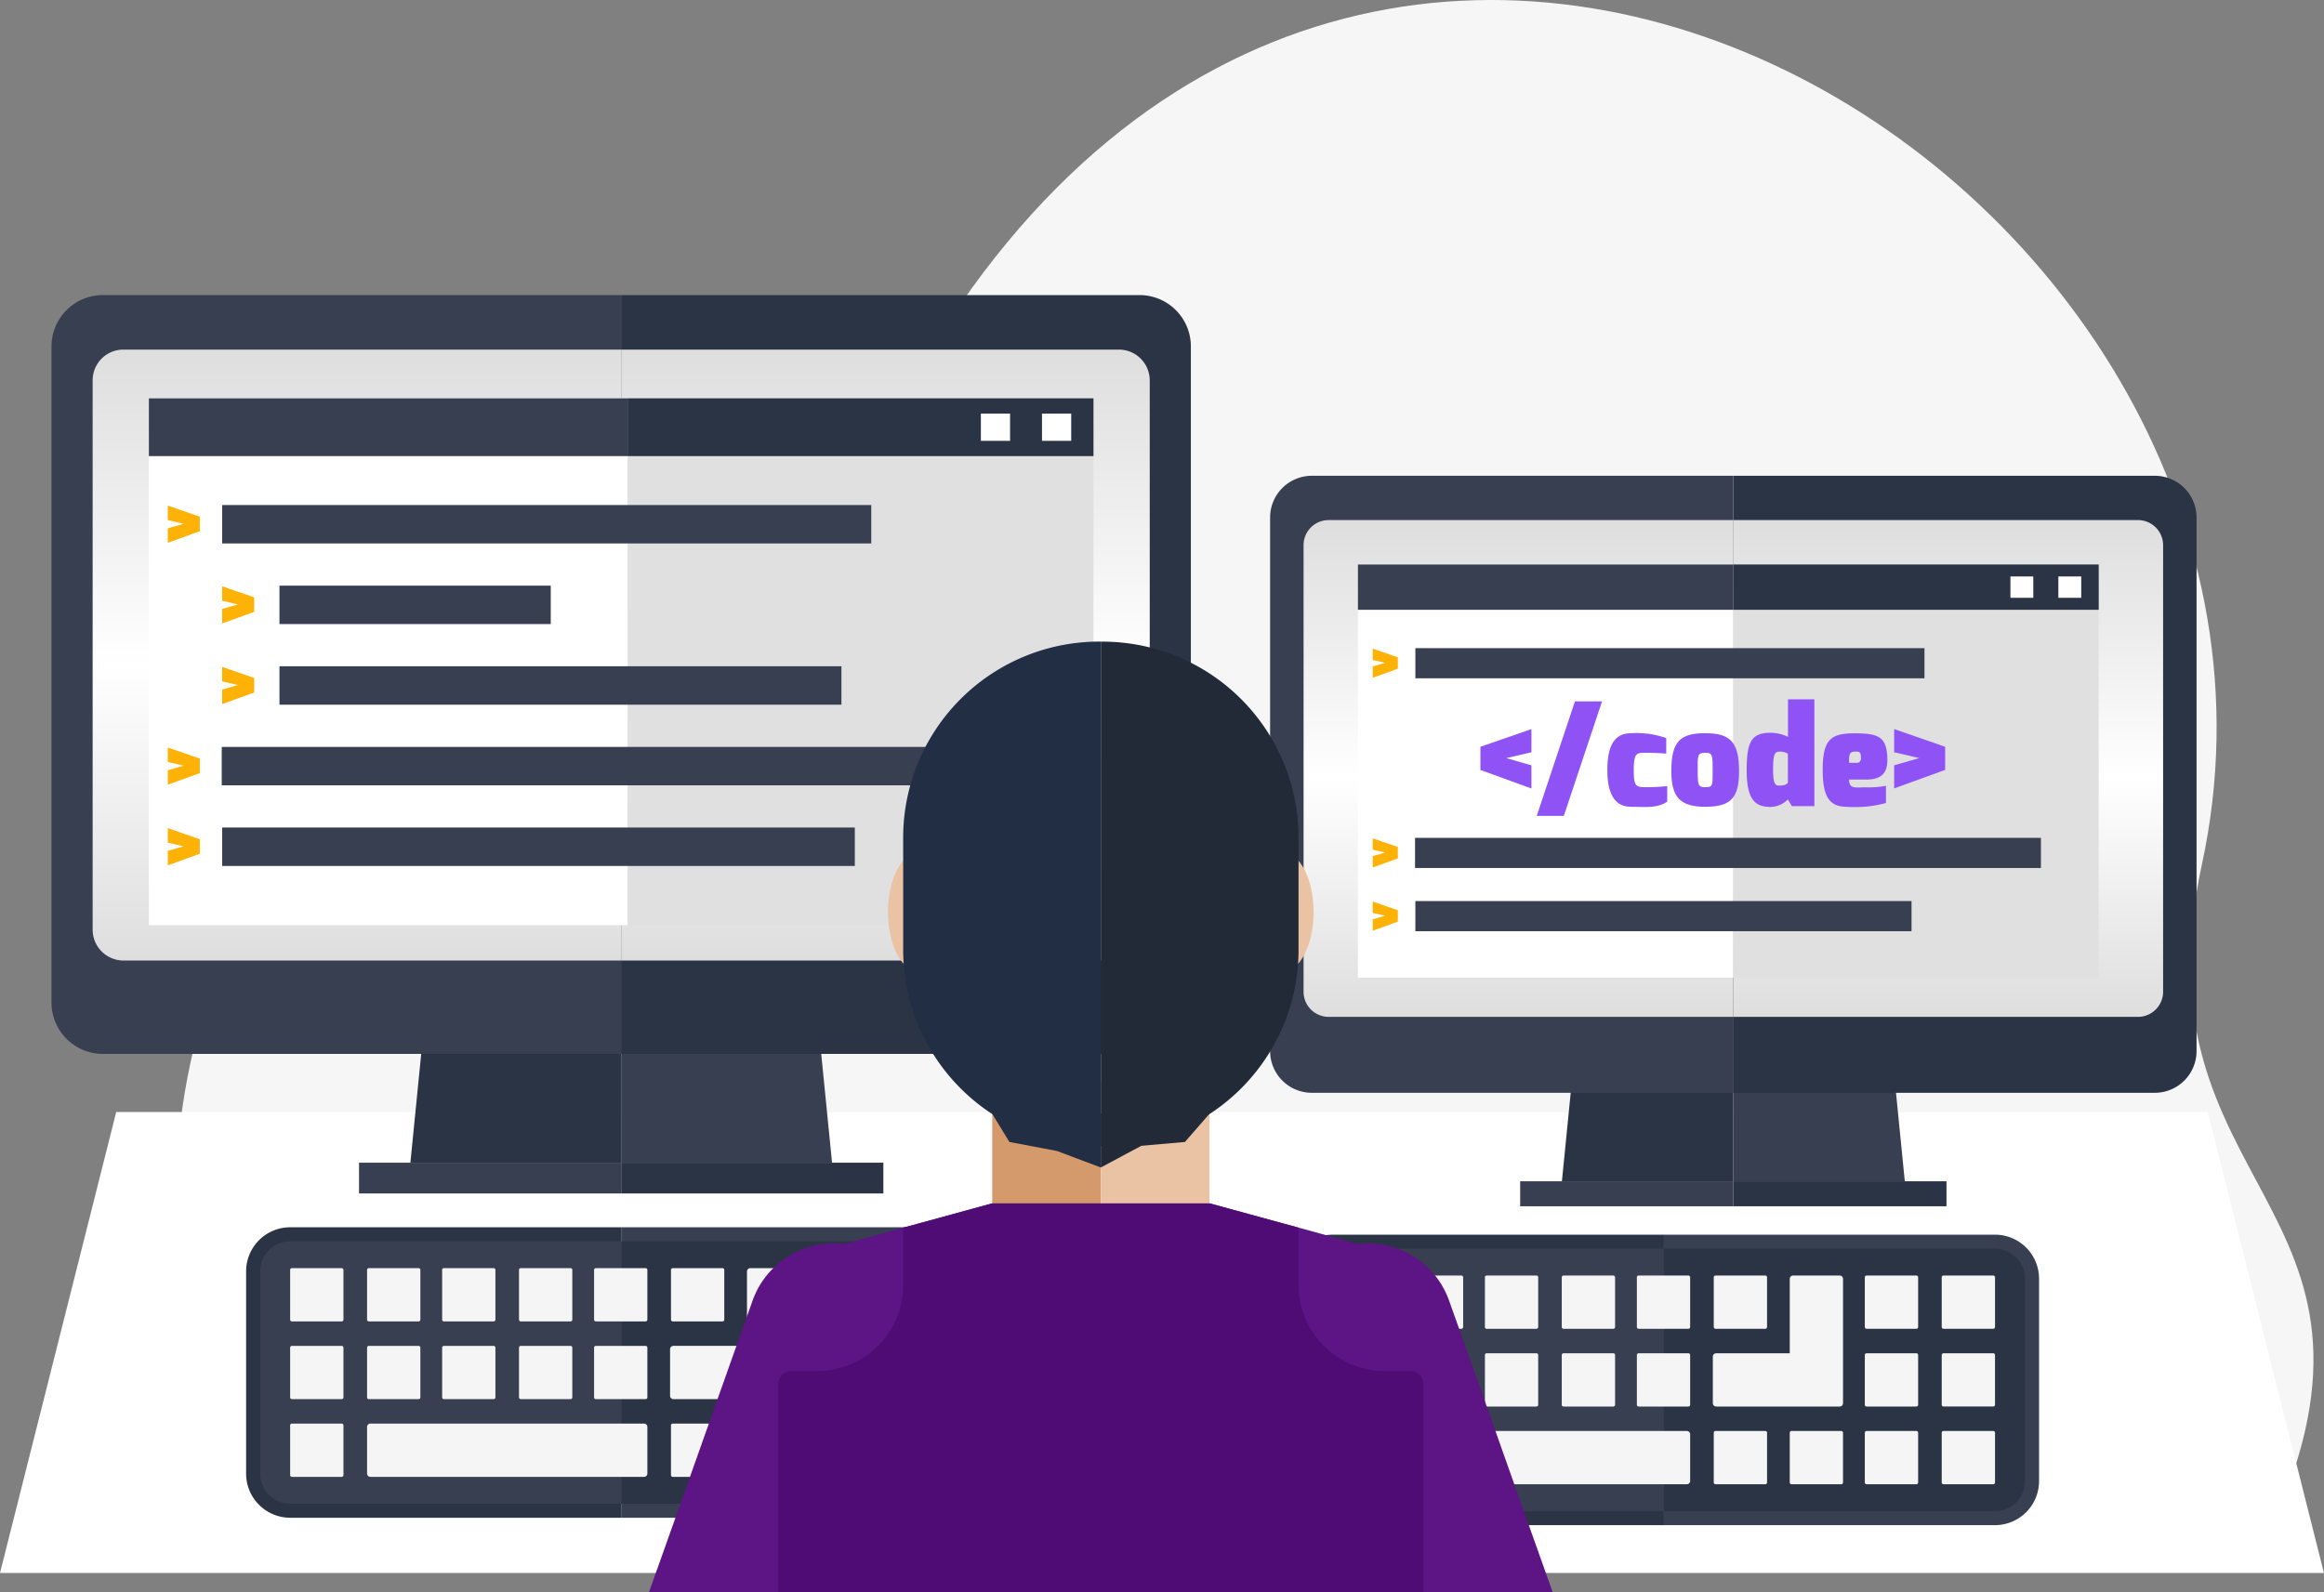 <svg xmlns="http://www.w3.org/2000/svg" xmlns:xlink="http://www.w3.org/1999/xlink" width="260.806" height="178.748" viewBox="0 0 260.806 178.748">
  <rect x="0" y="0" width="260.806" height="178.748" fill="#808080" stroke="none"/>
  <defs>
    <clipPath id="clip-path">
      <rect id="Rectángulo_366748" data-name="Rectángulo 366748" width="260.806" height="145.625" fill="none"/>
    </clipPath>
    <linearGradient id="linear-gradient" x1="0.5" x2="0.5" y2="1" gradientUnits="objectBoundingBox">
      <stop offset="0" stop-color="#dedede"/>
      <stop offset="0.517" stop-color="#fff"/>
      <stop offset="1" stop-color="#dedede"/>
    </linearGradient>
  </defs>
  <g id="Grupo_1083830" data-name="Grupo 1083830" transform="translate(-1027 -3476.373)">
    <path id="Trazado_797102" data-name="Trazado 797102" d="M20.81,171.473s-22.047-33.179.315-74.416C41.861,58.818,73.959,77.164,94.2,42.063c51.272-88.934,160.718-20.567,144.3,55.018-7.947,36.577,24.185,37.907,7.813,74.47Z" transform="translate(1035.594 3476.373)" fill="#f6f6f6"/>
    <g id="Grupo_1083829" data-name="Grupo 1083829" transform="translate(1027 3509.496)">
      <path id="Trazado_781127" data-name="Trazado 781127" d="M13.043,49.077,0,100.822H260.8L247.762,49.077Z" transform="translate(0 42.627)" fill="#fff"/>
      <g id="Grupo_1033212" data-name="Grupo 1033212" transform="translate(0 0)">
        <g id="Grupo_1033211" data-name="Grupo 1033211" clip-path="url(#clip-path)">
          <path id="Trazado_781128" data-name="Trazado 781128" d="M19.725,56a4.948,4.948,0,0,0-4.944,4.941V83.662a4.951,4.951,0,0,0,4.944,4.944H56.871V56Z" transform="translate(12.838 48.64)" fill="#2a3444"/>
          <path id="Trazado_781129" data-name="Trazado 781129" d="M74.46,56H37.305V88.607H74.46a4.949,4.949,0,0,0,4.94-4.944V60.941A4.946,4.946,0,0,0,74.46,56" transform="translate(32.402 48.64)" fill="#373f51"/>
          <path id="Trazado_781130" data-name="Trazado 781130" d="M74.46,56.843H37.305V86.3H74.46a3.367,3.367,0,0,0,3.365-3.367V60.208a3.366,3.366,0,0,0-3.365-3.365" transform="translate(32.402 49.372)" fill="#2a3444"/>
          <path id="Trazado_781131" data-name="Trazado 781131" d="M18.99,56.843a3.363,3.363,0,0,0-3.363,3.365V82.93A3.364,3.364,0,0,0,18.99,86.3H56.136V56.843Z" transform="translate(13.573 49.372)" fill="#373f51"/>
          <path id="Rectángulo_366682" data-name="Rectángulo 366682" d="M.2,0H5.783a.2.2,0,0,1,.2.2V5.78a.2.2,0,0,1-.2.2H.2a.2.2,0,0,1-.2-.2V.2A.2.2,0,0,1,.2,0Z" transform="translate(32.56 109.227)" fill="#f5f5f5"/>
          <path id="Rectángulo_366683" data-name="Rectángulo 366683" d="M.2,0H5.783a.2.2,0,0,1,.2.2V5.778a.2.2,0,0,1-.2.2H.2a.2.2,0,0,1-.2-.2V.2A.2.2,0,0,1,.2,0Z" transform="translate(32.56 117.954)" fill="#f5f5f5"/>
          <path id="Rectángulo_366684" data-name="Rectángulo 366684" d="M.2,0H5.783a.2.2,0,0,1,.2.2V5.78a.2.2,0,0,1-.2.2H.2a.2.2,0,0,1-.2-.2V.2A.2.2,0,0,1,.2,0Z" transform="translate(32.56 126.676)" fill="#f5f5f5"/>
          <path id="Rectángulo_366685" data-name="Rectángulo 366685" d="M.2,0H5.782a.2.2,0,0,1,.2.2V5.78a.2.2,0,0,1-.2.2H.2a.2.2,0,0,1-.2-.2V.2A.2.2,0,0,1,.2,0Z" transform="translate(41.193 109.227)" fill="#f5f5f5"/>
          <path id="Rectángulo_366686" data-name="Rectángulo 366686" d="M.2,0H5.781a.2.2,0,0,1,.2.2V5.779a.2.2,0,0,1-.2.2H.2a.2.2,0,0,1-.2-.2V.2A.2.2,0,0,1,.2,0Z" transform="translate(41.193 117.954)" fill="#f5f5f5"/>
          <path id="Rectángulo_366687" data-name="Rectángulo 366687" d="M.2,0H5.779a.2.2,0,0,1,.2.2V5.78a.2.2,0,0,1-.2.2H.2a.2.2,0,0,1-.2-.2V.2A.2.2,0,0,1,.2,0Z" transform="translate(49.618 109.227)" fill="#f5f5f5"/>
          <path id="Rectángulo_366688" data-name="Rectángulo 366688" d="M.2,0H5.778a.2.2,0,0,1,.2.2V5.779a.2.2,0,0,1-.2.2H.2a.2.2,0,0,1-.2-.2V.2A.2.2,0,0,1,.2,0Z" transform="translate(49.618 117.954)" fill="#f5f5f5"/>
          <path id="Rectángulo_366689" data-name="Rectángulo 366689" d="M.2,0H5.782a.2.2,0,0,1,.2.2V5.78a.2.2,0,0,1-.2.2H.2a.2.2,0,0,1-.2-.2V.2A.2.2,0,0,1,.2,0Z" transform="translate(58.244 109.227)" fill="#f5f5f5"/>
          <path id="Rectángulo_366690" data-name="Rectángulo 366690" d="M.2,0H5.782a.2.2,0,0,1,.2.2V5.777a.2.2,0,0,1-.2.2H.2a.2.2,0,0,1-.2-.2V.2A.2.2,0,0,1,.2,0Z" transform="translate(58.244 117.954)" fill="#f5f5f5"/>
          <path id="Rectángulo_366691" data-name="Rectángulo 366691" d="M.2,0H5.779a.2.2,0,0,1,.2.2V5.78a.2.2,0,0,1-.2.2H.2a.2.2,0,0,1-.2-.2V.2A.2.2,0,0,1,.2,0Z" transform="translate(66.67 109.227)" fill="#f5f5f5"/>
          <path id="Rectángulo_366692" data-name="Rectángulo 366692" d="M.2,0h5.58a.2.2,0,0,1,.2.2V5.78a.2.2,0,0,1-.2.2H.2a.2.2,0,0,1-.2-.2V.2A.2.2,0,0,1,.2,0Z" transform="translate(75.3 109.227)" fill="#f5f5f5"/>
          <path id="Rectángulo_366693" data-name="Rectángulo 366693" d="M.2,0H5.779a.2.2,0,0,1,.2.2V5.778a.2.2,0,0,1-.2.2H.2a.2.2,0,0,1-.2-.2V.2A.2.2,0,0,1,.2,0Z" transform="translate(66.67 117.954)" fill="#f5f5f5"/>
          <path id="Trazado_781132" data-name="Trazado 781132" d="M53.132,67.793H22.419a.375.375,0,0,0-.374.376V73.4a.372.372,0,0,0,.374.374H53.132a.372.372,0,0,0,.37-.374V68.169a.374.374,0,0,0-.37-.376" transform="translate(19.148 58.883)" fill="#f5f5f5"/>
          <path id="Trazado_781133" data-name="Trazado 781133" d="M54.48,58.454H49.251a.378.378,0,0,0-.377.377v8.351H40.617a.374.374,0,0,0-.374.372v5.232a.376.376,0,0,0,.374.376H54.48a.374.374,0,0,0,.374-.376V58.831a.376.376,0,0,0-.374-.377" transform="translate(34.954 50.771)" fill="#f5f5f5"/>
          <path id="Rectángulo_366694" data-name="Rectángulo 366694" d="M.2,0h5.58a.2.2,0,0,1,.2.2V5.781a.2.2,0,0,1-.2.2H.2a.2.2,0,0,1-.2-.2V.2A.2.2,0,0,1,.2,0Z" transform="translate(75.3 126.676)" fill="#f5f5f5"/>
          <path id="Rectángulo_366695" data-name="Rectángulo 366695" d="M.2,0H5.777a.2.2,0,0,1,.2.2V5.78a.2.2,0,0,1-.2.2H.2a.2.2,0,0,1-.2-.2V.2A.2.2,0,0,1,.2,0Z" transform="translate(83.829 126.676)" fill="#f5f5f5"/>
          <path id="Rectángulo_366696" data-name="Rectángulo 366696" d="M.2,0H5.783a.2.2,0,0,1,.2.2V5.779a.2.2,0,0,1-.2.2H.2a.2.2,0,0,1-.2-.2V.2A.2.2,0,0,1,.2,0Z" transform="translate(92.252 117.954)" fill="#f5f5f5"/>
          <path id="Rectángulo_366697" data-name="Rectángulo 366697" d="M.2,0H5.783a.2.2,0,0,1,.2.2V5.778a.2.2,0,0,1-.2.2H.2a.2.2,0,0,1-.2-.2V.2A.2.2,0,0,1,.2,0Z" transform="translate(100.881 117.954)" fill="#f5f5f5"/>
          <rect id="Rectángulo_366698" data-name="Rectángulo 366698" width="5.983" height="5.981" rx="0.201" transform="translate(92.252 109.227)" fill="#f5f5f5"/>
          <path id="Rectángulo_366699" data-name="Rectángulo 366699" d="M.2,0H5.783a.2.2,0,0,1,.2.2V5.78a.2.2,0,0,1-.2.2H.2a.2.2,0,0,1-.2-.2V.2A.2.2,0,0,1,.2,0Z" transform="translate(100.881 109.227)" fill="#f5f5f5"/>
          <path id="Rectángulo_366700" data-name="Rectángulo 366700" d="M.2,0H5.784a.2.2,0,0,1,.2.2V5.78a.2.2,0,0,1-.2.2H.2a.2.2,0,0,1-.2-.2V.2A.2.2,0,0,1,.2,0Z" transform="translate(92.252 126.676)" fill="#f5f5f5"/>
          <path id="Rectángulo_366701" data-name="Rectángulo 366701" d="M.2,0H5.783a.2.2,0,0,1,.2.2V5.78a.2.2,0,0,1-.2.2H.2a.2.2,0,0,1-.2-.2V.2A.2.2,0,0,1,.2,0Z" transform="translate(100.881 126.676)" fill="#f5f5f5"/>
          <path id="Trazado_781134" data-name="Trazado 781134" d="M82.352,56.444a4.948,4.948,0,0,0-4.944,4.94V84.106a4.951,4.951,0,0,0,4.944,4.944H119.5V56.444Z" transform="translate(67.234 49.026)" fill="#2a3444"/>
          <path id="Trazado_781135" data-name="Trazado 781135" d="M137.088,56.444H99.933V89.051h37.155a4.951,4.951,0,0,0,4.942-4.944V61.385a4.947,4.947,0,0,0-4.942-4.94" transform="translate(86.799 49.026)" fill="#373f51"/>
          <path id="Trazado_781136" data-name="Trazado 781136" d="M137.088,57.287H99.933V86.741h37.155a3.367,3.367,0,0,0,3.365-3.367V60.652a3.366,3.366,0,0,0-3.365-3.365" transform="translate(86.799 49.758)" fill="#2a3444"/>
          <path id="Trazado_781137" data-name="Trazado 781137" d="M81.617,57.287a3.363,3.363,0,0,0-3.363,3.365V83.374a3.365,3.365,0,0,0,3.363,3.367h37.145V57.287Z" transform="translate(67.969 49.758)" fill="#373f51"/>
          <path id="Rectángulo_366702" data-name="Rectángulo 366702" d="M.2,0H5.783a.2.2,0,0,1,.2.2V5.78a.2.2,0,0,1-.2.2H.2a.2.2,0,0,1-.2-.2V.2A.2.2,0,0,1,.2,0Z" transform="translate(149.583 110.055)" fill="#f5f5f5"/>
          <path id="Rectángulo_366703" data-name="Rectángulo 366703" d="M.2,0H5.783a.2.2,0,0,1,.2.2V5.779a.2.2,0,0,1-.2.2H.2a.2.2,0,0,1-.2-.2V.2A.2.2,0,0,1,.2,0Z" transform="translate(149.583 118.783)" fill="#f5f5f5"/>
          <path id="Rectángulo_366704" data-name="Rectángulo 366704" d="M.2,0H5.783a.2.2,0,0,1,.2.2V5.78a.2.2,0,0,1-.2.2H.2a.2.2,0,0,1-.2-.2V.2A.2.2,0,0,1,.2,0Z" transform="translate(149.583 127.505)" fill="#f5f5f5"/>
          <path id="Rectángulo_366705" data-name="Rectángulo 366705" d="M.2,0H5.782a.2.2,0,0,1,.2.2V5.78a.2.2,0,0,1-.2.2H.2a.2.2,0,0,1-.2-.2V.2A.2.2,0,0,1,.2,0Z" transform="translate(158.216 110.055)" fill="#f5f5f5"/>
          <path id="Rectángulo_366706" data-name="Rectángulo 366706" d="M.2,0H5.782a.2.2,0,0,1,.2.2v5.58a.2.2,0,0,1-.2.2H.2a.2.2,0,0,1-.2-.2V.2A.2.2,0,0,1,.2,0Z" transform="translate(158.216 118.783)" fill="#f5f5f5"/>
          <path id="Rectángulo_366707" data-name="Rectángulo 366707" d="M.2,0H5.779a.2.2,0,0,1,.2.2V5.78a.2.2,0,0,1-.2.2H.2a.2.2,0,0,1-.2-.2V.2A.2.2,0,0,1,.2,0Z" transform="translate(166.641 110.055)" fill="#f5f5f5"/>
          <path id="Rectángulo_366708" data-name="Rectángulo 366708" d="M.2,0H5.779a.2.2,0,0,1,.2.2v5.58a.2.2,0,0,1-.2.2H.2a.2.2,0,0,1-.2-.2V.2A.2.2,0,0,1,.2,0Z" transform="translate(166.641 118.783)" fill="#f5f5f5"/>
          <path id="Rectángulo_366709" data-name="Rectángulo 366709" d="M.2,0H5.782a.2.2,0,0,1,.2.2V5.78a.2.2,0,0,1-.2.2H.2a.2.2,0,0,1-.2-.2V.2A.2.2,0,0,1,.2,0Z" transform="translate(175.267 110.055)" fill="#f5f5f5"/>
          <path id="Rectángulo_366710" data-name="Rectángulo 366710" d="M.2,0H5.782a.2.2,0,0,1,.2.2V5.779a.2.2,0,0,1-.2.2H.2a.2.2,0,0,1-.2-.2V.2A.2.2,0,0,1,.2,0Z" transform="translate(175.267 118.783)" fill="#f5f5f5"/>
          <path id="Rectángulo_366711" data-name="Rectángulo 366711" d="M.2,0H5.779a.2.2,0,0,1,.2.2V5.78a.2.2,0,0,1-.2.2H.2a.2.2,0,0,1-.2-.2V.2A.2.2,0,0,1,.2,0Z" transform="translate(183.694 110.055)" fill="#f5f5f5"/>
          <path id="Rectángulo_366712" data-name="Rectángulo 366712" d="M.2,0h5.58a.2.2,0,0,1,.2.2V5.78a.2.2,0,0,1-.2.2H.2a.2.2,0,0,1-.2-.2V.2A.2.2,0,0,1,.2,0Z" transform="translate(192.323 110.055)" fill="#f5f5f5"/>
          <path id="Rectángulo_366713" data-name="Rectángulo 366713" d="M.2,0H5.779a.2.2,0,0,1,.2.2V5.779a.2.2,0,0,1-.2.2H.2a.2.2,0,0,1-.2-.2V.2A.2.2,0,0,1,.2,0Z" transform="translate(183.694 118.783)" fill="#f5f5f5"/>
          <path id="Trazado_781138" data-name="Trazado 781138" d="M115.759,68.236H85.046a.375.375,0,0,0-.374.376v5.232a.372.372,0,0,0,.374.374h30.714a.372.372,0,0,0,.37-.374V68.612a.374.374,0,0,0-.37-.376" transform="translate(73.544 59.268)" fill="#f5f5f5"/>
          <path id="Trazado_781139" data-name="Trazado 781139" d="M117.108,58.9h-5.23a.376.376,0,0,0-.376.377v8.351h-8.259a.376.376,0,0,0-.374.372V73.23a.378.378,0,0,0,.374.376h13.865a.374.374,0,0,0,.372-.376V59.275a.375.375,0,0,0-.372-.377" transform="translate(89.35 51.157)" fill="#f5f5f5"/>
          <path id="Rectángulo_366714" data-name="Rectángulo 366714" d="M.2,0H5.781a.2.2,0,0,1,.2.2V5.78a.2.2,0,0,1-.2.2H.2a.2.2,0,0,1-.2-.2V.2A.2.2,0,0,1,.2,0Z" transform="translate(192.323 127.505)" fill="#f5f5f5"/>
          <path id="Rectángulo_366715" data-name="Rectángulo 366715" d="M.2,0H5.777a.2.2,0,0,1,.2.2V5.78a.2.2,0,0,1-.2.2H.2a.2.2,0,0,1-.2-.2V.2A.2.2,0,0,1,.2,0Z" transform="translate(200.852 127.505)" fill="#f5f5f5"/>
          <path id="Rectángulo_366716" data-name="Rectángulo 366716" d="M.2,0H5.784a.2.2,0,0,1,.2.2v5.58a.2.2,0,0,1-.2.2H.2a.2.2,0,0,1-.2-.2V.2A.2.2,0,0,1,.2,0Z" transform="translate(209.275 118.783)" fill="#f5f5f5"/>
          <path id="Rectángulo_366717" data-name="Rectángulo 366717" d="M.2,0h5.58a.2.2,0,0,1,.2.2V5.778a.2.2,0,0,1-.2.2H.2a.2.2,0,0,1-.2-.2V.2A.2.2,0,0,1,.2,0Z" transform="translate(217.905 118.783)" fill="#f5f5f5"/>
          <path id="Rectángulo_366718" data-name="Rectángulo 366718" d="M.2,0H5.784a.2.2,0,0,1,.2.2V5.78a.2.2,0,0,1-.2.2H.2a.2.2,0,0,1-.2-.2V.2A.2.2,0,0,1,.2,0Z" transform="translate(209.275 110.055)" fill="#f5f5f5"/>
          <path id="Rectángulo_366719" data-name="Rectángulo 366719" d="M.2,0H5.783a.2.2,0,0,1,.2.2V5.78a.2.2,0,0,1-.2.2H.2a.2.2,0,0,1-.2-.2V.2A.2.2,0,0,1,.2,0Z" transform="translate(217.905 110.055)" fill="#f5f5f5"/>
          <path id="Rectángulo_366720" data-name="Rectángulo 366720" d="M.2,0H5.784a.2.2,0,0,1,.2.2V5.78a.2.2,0,0,1-.2.2H.2a.2.2,0,0,1-.2-.2V.2A.2.2,0,0,1,.2,0Z" transform="translate(209.275 127.505)" fill="#f5f5f5"/>
          <path id="Rectángulo_366721" data-name="Rectángulo 366721" d="M.2,0H5.783a.2.2,0,0,1,.2.2V5.78a.2.2,0,0,1-.2.2H.2a.2.2,0,0,1-.2-.2V.2A.2.2,0,0,1,.2,0Z" transform="translate(217.905 127.505)" fill="#f5f5f5"/>
          <path id="Trazado_781140" data-name="Trazado 781140" d="M28.59,30.9,24.647,70.554H48.3V30.9Z" transform="translate(21.408 26.838)" fill="#2a3444"/>
          <path id="Trazado_781141" data-name="Trazado 781141" d="M57.03,30.9H37.305V70.554H60.973Z" transform="translate(32.402 26.838)" fill="#373f51"/>
          <rect id="Rectángulo_366722" data-name="Rectángulo 366722" width="29.417" height="3.451" transform="translate(40.29 97.392)" fill="#373f51"/>
          <rect id="Rectángulo_366723" data-name="Rectángulo 366723" width="29.424" height="3.451" transform="translate(69.709 97.392)" fill="#2a3444"/>
          <path id="Trazado_781142" data-name="Trazado 781142" d="M95.49,0H37.305V85.179H95.49a5.765,5.765,0,0,0,5.75-5.748V5.748A5.761,5.761,0,0,0,95.49,0" transform="translate(32.402 0)" fill="#2a3444"/>
          <path id="Trazado_781143" data-name="Trazado 781143" d="M8.844,0a5.762,5.762,0,0,0-5.75,5.748V79.431a5.766,5.766,0,0,0,5.75,5.748H67.022V0Z" transform="translate(2.687 0)" fill="#373f51"/>
          <path id="Trazado_781144" data-name="Trazado 781144" d="M9.013,3.275A3.448,3.448,0,0,0,5.564,6.724V68.4A3.46,3.46,0,0,0,9.013,71.85H64.874V3.275Z" transform="translate(4.833 2.845)" fill="url(#linear-gradient)"/>
          <path id="Trazado_781145" data-name="Trazado 781145" d="M93.168,3.275H37.305V71.85H93.168A3.47,3.47,0,0,0,96.625,68.4V6.724a3.458,3.458,0,0,0-3.457-3.449" transform="translate(32.402 2.845)" fill="url(#linear-gradient)"/>
          <rect id="Rectángulo_366724" data-name="Rectángulo 366724" width="53.721" height="59.14" transform="translate(16.707 11.589)" fill="#fff"/>
          <path id="Trazado_781146" data-name="Trazado 781146" d="M10.079,15.195l1.77-.506-1.77-.413V12.648l3.593,1.244V15.52l-3.593,1.3Z" transform="translate(8.754 10.985)" fill="#ffb206"/>
          <path id="Trazado_781147" data-name="Trazado 781147" d="M10.079,29.728l1.77-.508-1.77-.413V27.179l3.593,1.246v1.624l-3.593,1.306Z" transform="translate(8.754 23.607)" fill="#ffb206"/>
          <path id="Trazado_781148" data-name="Trazado 781148" d="M10.079,34.571l1.77-.506-1.77-.413V32.022l3.593,1.246V34.9l-3.593,1.3Z" transform="translate(8.754 27.814)" fill="#ffb206"/>
          <path id="Trazado_781149" data-name="Trazado 781149" d="M13.342,20.039l1.771-.506-1.771-.413V17.493l3.593,1.244v1.629l-3.593,1.3Z" transform="translate(11.588 15.193)" fill="#ffb206"/>
          <path id="Trazado_781150" data-name="Trazado 781150" d="M13.342,24.881l1.771-.506-1.771-.409V22.336l3.593,1.244V25.21l-3.593,1.3Z" transform="translate(11.588 19.4)" fill="#ffb206"/>
          <rect id="Rectángulo_366725" data-name="Rectángulo 366725" width="52.284" height="59.14" transform="translate(70.43 11.589)" fill="#e0e0e0"/>
          <rect id="Rectángulo_366726" data-name="Rectángulo 366726" width="72.846" height="4.311" transform="translate(24.93 23.568)" fill="#373f51"/>
          <rect id="Rectángulo_366727" data-name="Rectángulo 366727" width="30.445" height="4.313" transform="translate(31.362 32.616)" fill="#373f51"/>
          <rect id="Rectángulo_366728" data-name="Rectángulo 366728" width="63.066" height="4.315" transform="translate(31.362 41.665)" fill="#373f51"/>
          <rect id="Rectángulo_366729" data-name="Rectángulo 366729" width="71" height="4.316" transform="translate(24.93 59.766)" fill="#373f51"/>
          <rect id="Rectángulo_366730" data-name="Rectángulo 366730" width="89.557" height="4.311" transform="translate(24.884 50.719)" fill="#373f51"/>
          <rect id="Rectángulo_366731" data-name="Rectángulo 366731" width="53.721" height="6.486" transform="translate(16.707 11.589)" fill="#373f51"/>
          <rect id="Rectángulo_366732" data-name="Rectángulo 366732" width="52.284" height="6.486" transform="translate(70.43 11.589)" fill="#2a3444"/>
          <rect id="Rectángulo_366733" data-name="Rectángulo 366733" width="3.277" height="3.055" transform="translate(116.937 13.306)" fill="#fff"/>
          <rect id="Rectángulo_366734" data-name="Rectángulo 366734" width="3.276" height="3.055" transform="translate(110.077 13.306)" fill="#fff"/>
          <path id="Trazado_781151" data-name="Trazado 781151" d="M97.013,35.981,93.805,68.225H113.04V35.981Z" transform="translate(81.476 31.252)" fill="#2a3444"/>
          <path id="Trazado_781152" data-name="Trazado 781152" d="M120.137,35.981H104.1V68.225h19.246Z" transform="translate(90.417 31.252)" fill="#373f51"/>
          <rect id="Rectángulo_366735" data-name="Rectángulo 366735" width="23.92" height="2.805" transform="translate(170.597 99.477)" fill="#373f51"/>
          <rect id="Rectángulo_366736" data-name="Rectángulo 366736" width="23.925" height="2.805" transform="translate(194.516 99.477)" fill="#2a3444"/>
          <path id="Trazado_781153" data-name="Trazado 781153" d="M151.409,10.855H104.1V80.117h47.31a4.685,4.685,0,0,0,4.675-4.673V15.53a4.686,4.686,0,0,0-4.675-4.675" transform="translate(90.417 9.428)" fill="#2a3444"/>
          <path id="Trazado_781154" data-name="Trazado 781154" d="M80.953,10.855A4.685,4.685,0,0,0,76.28,15.53V75.444a4.685,4.685,0,0,0,4.673,4.673h47.308V10.855Z" transform="translate(66.255 9.428)" fill="#373f51"/>
          <path id="Trazado_781155" data-name="Trazado 781155" d="M81.092,13.518a2.806,2.806,0,0,0-2.8,2.807V66.47a2.813,2.813,0,0,0,2.8,2.81h45.425V13.518Z" transform="translate(67.999 11.741)" fill="url(#linear-gradient)"/>
          <path id="Trazado_781156" data-name="Trazado 781156" d="M149.524,13.518H104.1V69.28h45.425a2.821,2.821,0,0,0,2.808-2.81V16.325a2.814,2.814,0,0,0-2.808-2.807" transform="translate(90.417 11.741)" fill="url(#linear-gradient)"/>
          <rect id="Rectángulo_366737" data-name="Rectángulo 366737" width="42.131" height="46.376" transform="translate(152.389 30.241)" fill="#fff"/>
          <path id="Trazado_781157" data-name="Trazado 781157" d="M82.444,23.238l1.392-.4-1.392-.323V21.239l2.818.979v1.274l-2.818,1.022Z" transform="translate(71.608 18.447)" fill="#ffb206"/>
          <path id="Trazado_781158" data-name="Trazado 781158" d="M82.444,34.633l1.392-.4-1.392-.321V32.634l2.818.977v1.276L82.444,35.91Z" transform="translate(71.608 28.345)" fill="#ffb206"/>
          <path id="Trazado_781159" data-name="Trazado 781159" d="M82.444,38.432l1.392-.4-1.392-.32v-1.28l2.818.979v1.274L82.444,39.71Z" transform="translate(71.608 31.644)" fill="#ffb206"/>
          <rect id="Rectángulo_366738" data-name="Rectángulo 366738" width="41.004" height="46.376" transform="translate(194.52 30.241)" fill="#e0e0e0"/>
          <rect id="Rectángulo_366739" data-name="Rectángulo 366739" width="57.132" height="3.382" transform="translate(158.838 39.634)" fill="#373f51"/>
          <rect id="Rectángulo_366740" data-name="Rectángulo 366740" width="55.682" height="3.384" transform="translate(158.836 68.023)" fill="#373f51"/>
          <rect id="Rectángulo_366741" data-name="Rectángulo 366741" width="70.238" height="3.384" transform="translate(158.8 60.927)" fill="#373f51"/>
          <rect id="Rectángulo_366742" data-name="Rectángulo 366742" width="42.131" height="5.086" transform="translate(152.389 30.241)" fill="#373f51"/>
          <rect id="Rectángulo_366743" data-name="Rectángulo 366743" width="41.004" height="5.086" transform="translate(194.52 30.241)" fill="#2a3444"/>
          <rect id="Rectángulo_366744" data-name="Rectángulo 366744" width="2.567" height="2.397" transform="translate(230.996 31.584)" fill="#fff"/>
          <rect id="Rectángulo_366745" data-name="Rectángulo 366745" width="2.567" height="2.397" transform="translate(225.615 31.584)" fill="#fff"/>
          <path id="Trazado_781160" data-name="Trazado 781160" d="M88.911,28.061l5.725-1.988v2.6l-2.823.658,2.823.807v2.6l-5.725-2.076Z" transform="translate(77.225 22.646)" fill="#8f52f5"/>
          <path id="Trazado_781161" data-name="Trazado 781161" d="M96.583,24.407h3.038L95.333,37.261H92.294Z" transform="translate(80.164 21.199)" fill="#8f52f5"/>
          <path id="Trazado_781162" data-name="Trazado 781162" d="M99.206,26.32a10.075,10.075,0,0,1,3.937.549v1.742s-.914-.092-2.272-.092c-1.039,0-1.375-.032-1.375,1.955,0,1.863.277,1.908,1.375,1.908a21.053,21.053,0,0,0,2.382-.123V34c-1.145.811-2.779.568-4.047.581-1.512,0-2.672-.96-2.672-4.137s1.114-4.122,2.672-4.122" transform="translate(83.847 22.859)" fill="#8f52f5"/>
          <path id="Trazado_781163" data-name="Trazado 781163" d="M104.178,26.319c2.84,0,3.8,1.024,3.8,4.244,0,3.008-.884,4.016-3.8,4.016-2.855,0-3.8-1.114-3.8-4.016,0-3.313.994-4.244,3.8-4.244m0,6.062c.839,0,.839-.123.839-1.818,0-1.756.015-2.044-.839-2.044-.9,0-.841.3-.841,2.044,0,1.605.064,1.818.841,1.818" transform="translate(87.183 22.86)" fill="#8f52f5"/>
          <path id="Trazado_781164" data-name="Trazado 781164" d="M107.525,28.041a4.6,4.6,0,0,1,2.016.458V24.285H112.5V36.27H109.97l-.443-.749a2.794,2.794,0,0,1-2,.841c-1.814,0-2.623-1.037-2.623-4.107,0-3.008.426-4.214,2.623-4.214m1.009,5.923c.475,0,.839-.075.992-.334V30.391a1.615,1.615,0,0,0-.992-.23c-.428,0-.671.217-.671,1.94,0,1.665.228,1.863.671,1.863" transform="translate(91.115 21.093)" fill="#8f52f5"/>
          <path id="Trazado_781165" data-name="Trazado 781165" d="M113.012,26.328c2.7,0,3.711.336,3.711,3.021,0,1.665-.932,2.169-2.4,2.169h-1.891c0,1.1.718.869,1.848.869a10.7,10.7,0,0,0,2.287-.168v1.926a13.193,13.193,0,0,1-4.427.426c-2.061,0-2.672-1.358-2.672-4.167,0-3.375.917-4.077,3.543-4.077m.3,3.313a.445.445,0,0,0,.443-.49c0-.547-.013-.777-.534-.777-.641,0-.824.107-.792,1.267Z" transform="translate(95.081 22.868)" fill="#8f52f5"/>
          <path id="Trazado_781166" data-name="Trazado 781166" d="M113.759,30.135l2.823-.809-2.823-.656v-2.6l5.723,1.988v2.594l-5.723,2.078Z" transform="translate(98.808 22.646)" fill="#8f52f5"/>
          <path id="Trazado_781167" data-name="Trazado 781167" d="M60.38,40.188c0,3.717-1.577,6.731-3.522,6.731S53.33,43.9,53.33,40.188s1.581-6.727,3.528-6.727,3.522,3.012,3.522,6.727" transform="translate(46.321 29.063)" fill="#eac3a4"/>
          <path id="Trazado_781168" data-name="Trazado 781168" d="M82.168,40.188c0,3.717-1.573,6.731-3.522,6.731s-3.522-3.014-3.522-6.731,1.579-6.727,3.522-6.727,3.522,3.012,3.522,6.727" transform="translate(65.25 29.063)" fill="#eac3a4"/>
          <rect id="Rectángulo_366746" data-name="Rectángulo 366746" width="12.191" height="25.129" transform="translate(111.35 88.396)" fill="#d49a6c"/>
          <rect id="Rectángulo_366747" data-name="Rectángulo 366747" width="12.191" height="25.129" transform="translate(123.541 88.398)" fill="#eac3a4"/>
          <path id="Trazado_781169" data-name="Trazado 781169" d="M54.243,42.646V55.587A22.009,22.009,0,0,0,76.427,77.414v-56.6A22.009,22.009,0,0,0,54.243,42.646" transform="translate(47.114 18.083)" fill="#212e44"/>
          <path id="Trazado_781170" data-name="Trazado 781170" d="M66.115,20.819v56.6A22.009,22.009,0,0,0,88.3,55.587V42.646A22.009,22.009,0,0,0,66.115,20.819" transform="translate(57.426 18.083)" fill="#222a38"/>
          <path id="Trazado_781171" data-name="Trazado 781171" d="M140.405,98.233l-3.49-9.8-5.583-15.778-.022-.045-2.562-7.19a9.671,9.671,0,0,0-10.266-6.3l-3.216-.9-3.4-.936-1.865-.506-8.121-2.22V66.128H77.493V54.563l-8.1,2.22-1.884.506-.392.112L60.894,59.12a9.712,9.712,0,0,0-9.847,5.312c-.138.321-.3.643-.417.987l-2.562,7.19L42.457,88.433l-3.485,9.8Z" transform="translate(33.85 47.392)" fill="#5d1484"/>
          <path id="Trazado_781172" data-name="Trazado 781172" d="M119.156,98.233V74.878a1.5,1.5,0,0,0-1.512-1.489h-2.767a9.682,9.682,0,0,1-9.752-9.575V57.289l-1.865-.506-8.123-2.22H70.745l-8.1,2.22-1.885.506v6.525a9.662,9.662,0,0,1-9.73,9.575h-2.8a1.481,1.481,0,0,0-1.489,1.489V98.233Z" transform="translate(40.598 47.392)" fill="#500c75"/>
          <path id="Trazado_781173" data-name="Trazado 781173" d="M59.59,49.184l1.928,3.16,5.335,1.011,4.924,1.854V49.184Z" transform="translate(51.759 42.72)" fill="#212e44"/>
          <path id="Trazado_781174" data-name="Trazado 781174" d="M66.113,49.184v6.024h0l4.541-2.431,4.9-.434,2.749-3.16Z" transform="translate(57.424 42.72)" fill="#222a38"/>
        </g>
      </g>
    </g>
  </g>
</svg>
